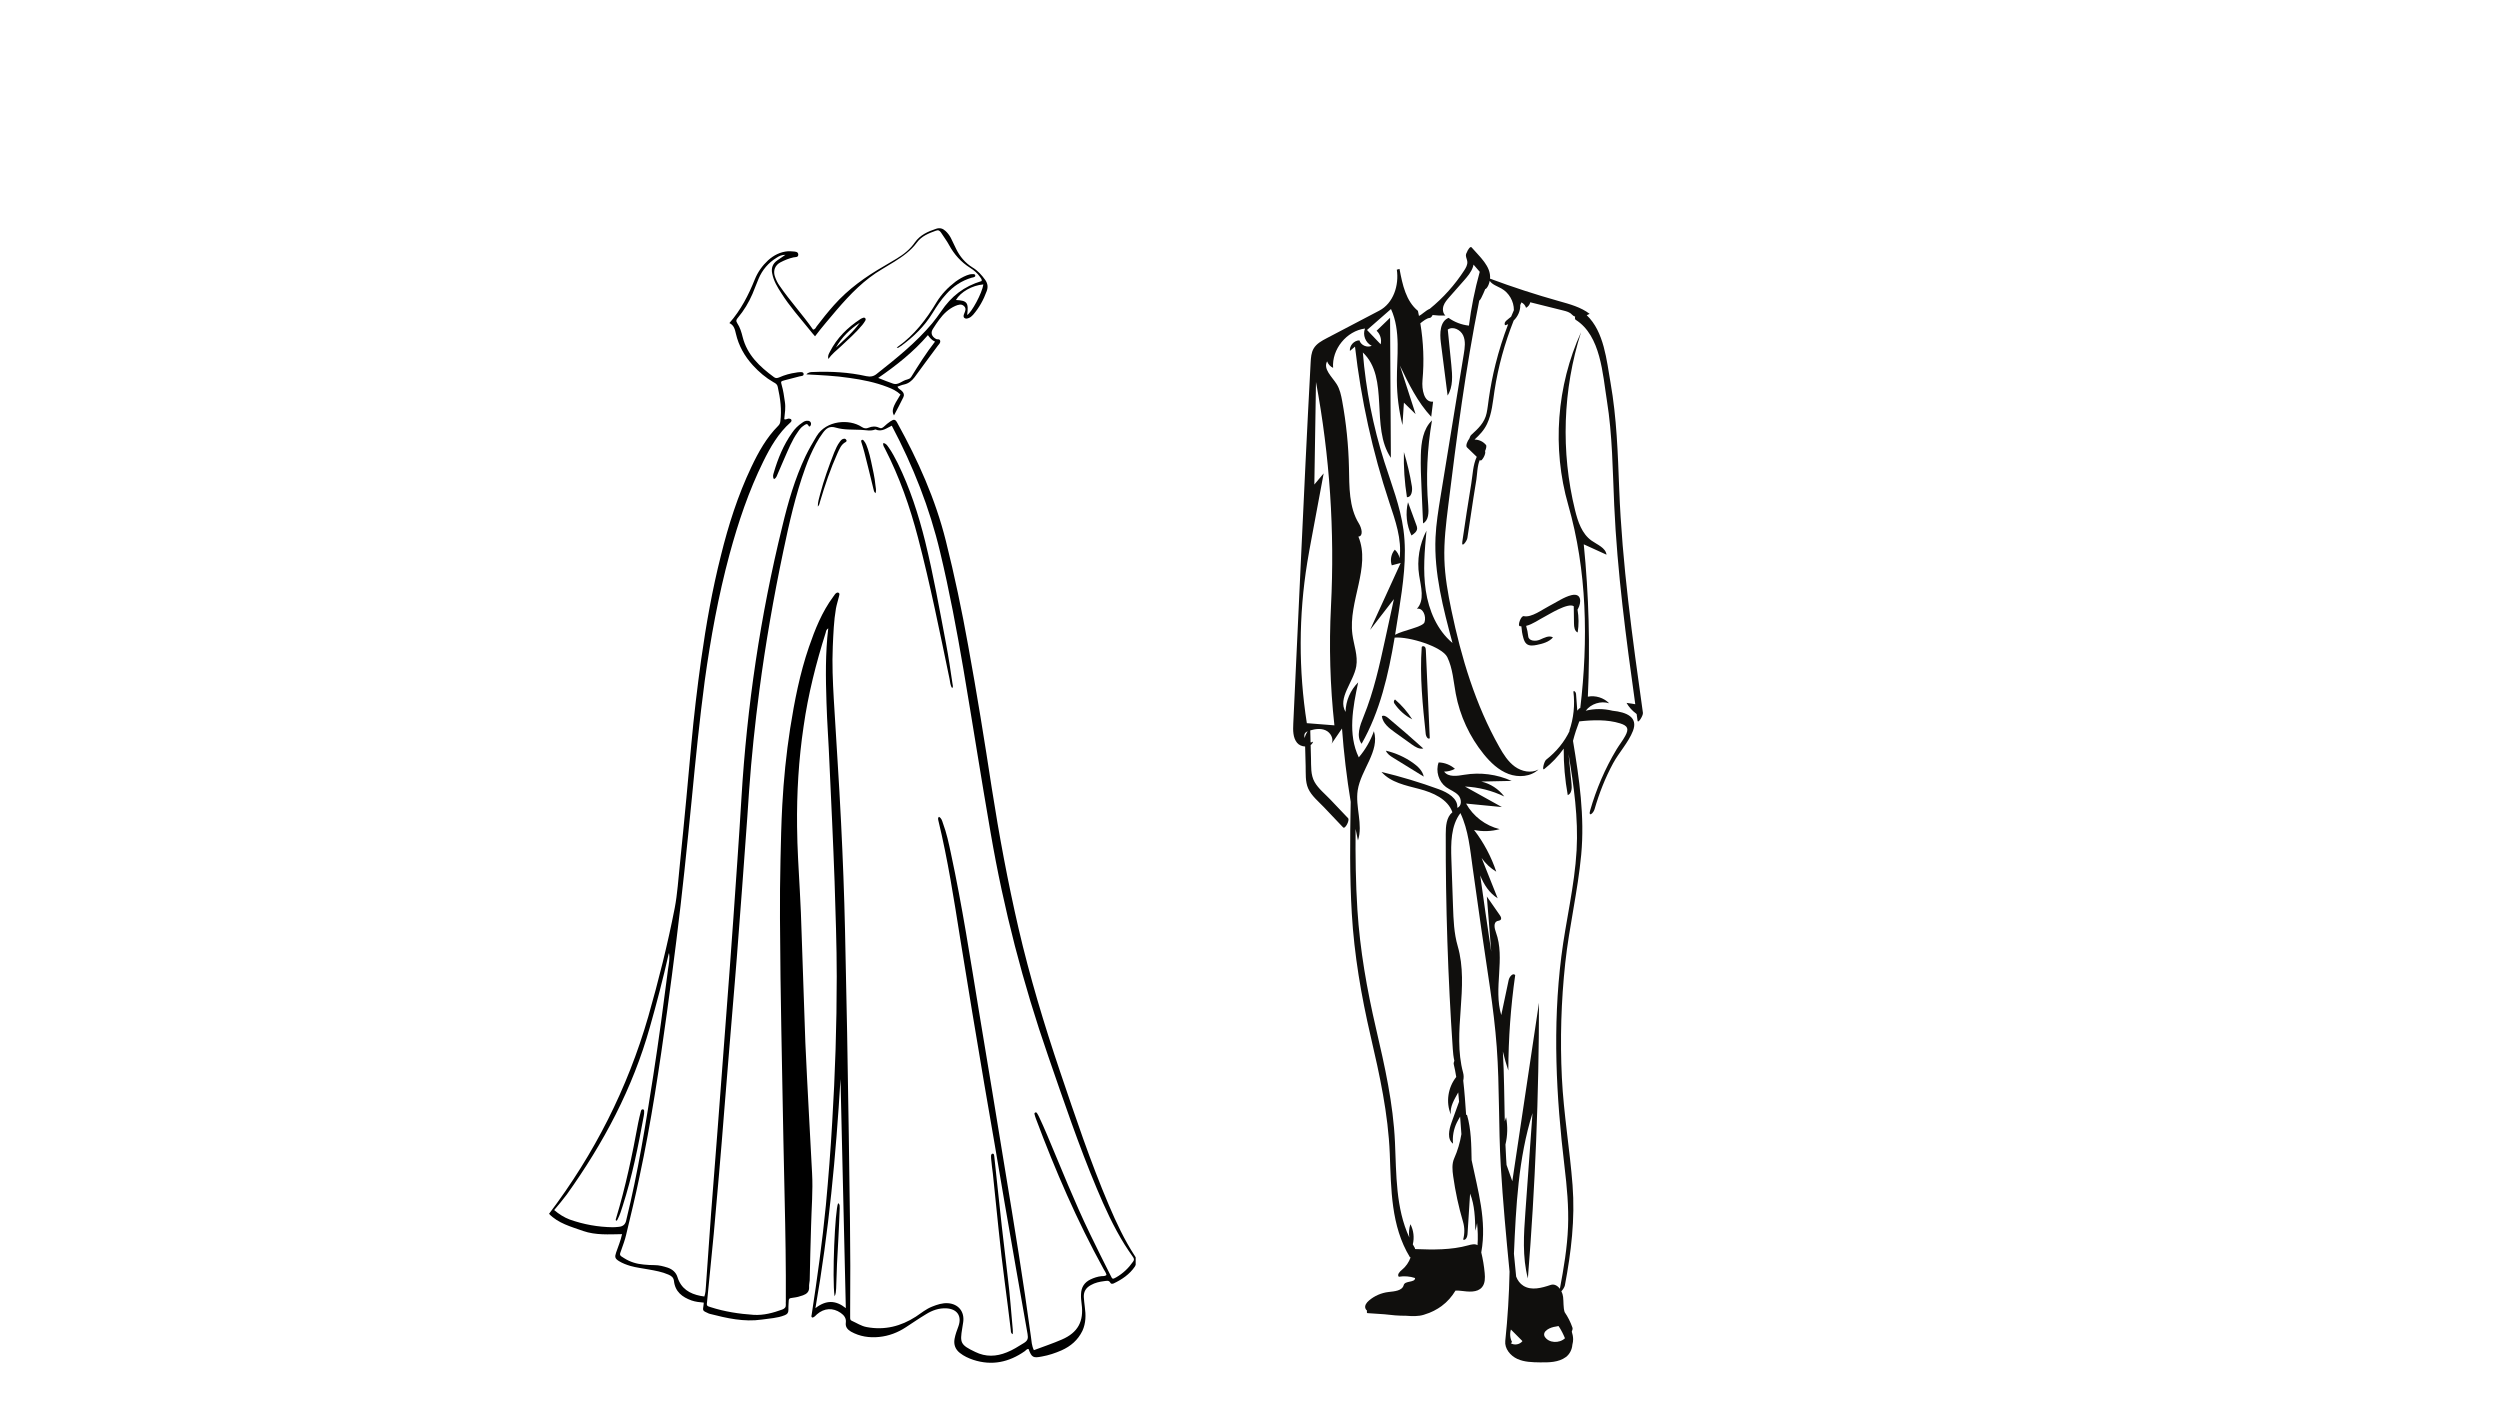 <svg xmlns="http://www.w3.org/2000/svg" xmlns:xlink="http://www.w3.org/1999/xlink" width="1366" zoomAndPan="magnify" viewBox="0 0 1024.5 576" height="768" preserveAspectRatio="xMidYMid meet" version="1.0"><defs><clipPath id="d15ca0b624"><path d="M 224.996 93.039 L 465.398 93.039 L 465.398 559 L 224.996 559 Z M 224.996 93.039 " clip-rule="nonzero"/></clipPath><clipPath id="31e78125a4"><path d="M 529.93 101.238 L 673.27 101.238 L 673.27 558.312 L 529.93 558.312 Z M 529.93 101.238 " clip-rule="nonzero"/></clipPath></defs><g clip-path="url(#d15ca0b624)"><path fill="#000000" d="M 465.082 514.73 C 460.797 508.18 457.48 501.062 454.41 493.867 C 446.809 475.996 440.66 457.559 434.434 439.199 C 427.887 419.793 421.98 400.223 417.371 380.332 C 413.004 361.41 409.449 342.324 406.457 323.16 C 403.465 303.59 400.309 284.02 396.75 264.531 C 394.164 250.141 391.172 235.824 387.613 221.676 C 383.328 204.531 376.211 188.684 367.723 173.316 C 366.914 171.781 366.348 171.699 364.891 172.672 C 364 173.316 363.113 173.965 362.305 174.773 C 361.656 175.34 361.172 175.742 360.199 175.258 C 358.828 174.609 357.371 174.691 355.996 175.258 C 354.945 175.742 354.055 175.582 353.086 174.934 C 348.07 171.621 338.609 172.184 334.648 178.734 C 333.031 181.402 331.492 184.074 330.121 186.902 C 325.754 196.121 322.922 205.906 320.578 215.77 C 311.602 252.324 306.102 289.438 303.84 327.043 C 302.867 343.539 301.656 360.035 300.523 376.531 C 299.633 389.711 298.582 402.812 297.613 415.992 C 296.48 431.355 295.266 446.723 294.133 462.086 C 293.246 473.891 292.273 485.699 291.387 497.422 C 290.656 507.289 290.012 517.156 289.281 527.102 C 289.203 528.477 289.121 529.93 288.637 531.305 C 287.988 531.227 287.586 531.145 287.098 531.062 C 282.57 530.176 279.094 528.07 277.637 523.383 C 277.07 521.441 275.535 520.148 273.676 519.5 C 271.898 518.934 270.117 518.449 268.258 518.449 C 266.723 518.449 265.184 518.367 263.73 518.207 C 260.898 517.965 258.23 517.156 255.805 515.617 C 253.781 514.406 253.781 514.406 254.59 512.305 C 255.32 510.199 256.129 508.098 256.613 505.914 C 258.473 498.07 260.414 490.227 262.031 482.383 C 266.883 459.82 270.277 436.938 273.434 414.051 C 276.02 395.051 278.445 376.047 280.469 356.961 C 281.52 346.934 282.57 336.906 283.543 326.879 C 285.078 310.867 286.695 294.938 288.797 279.008 C 291.223 261.461 294.379 244.156 298.984 227.094 C 302.543 213.992 306.832 201.215 312.812 189.086 C 315.727 183.184 318.961 177.523 323.973 173.074 C 324.297 172.75 324.457 172.43 324.297 172.023 C 324.137 171.621 323.648 171.621 323.328 171.539 C 322.762 171.457 322.195 172.105 321.387 171.781 C 321.629 169.355 322.031 167.012 321.629 164.586 C 321.305 162.32 320.98 159.977 320.336 157.793 C 319.93 156.336 319.93 156.254 321.465 155.852 C 323.57 155.285 325.672 154.801 327.691 154.234 C 328.34 154.07 329.473 154.152 329.312 153.184 C 329.23 152.375 328.18 152.453 327.449 152.535 C 327.047 152.535 326.641 152.617 326.238 152.695 C 323.812 153.02 321.547 153.668 319.363 154.637 C 318.555 154.961 317.91 155.121 317.18 154.559 C 311.359 150.27 306.184 145.5 304.324 138.059 C 303.84 136.121 303.273 134.18 302.141 132.48 C 301.492 131.512 301.734 130.945 302.383 130.215 C 304.891 127.223 306.832 123.988 308.367 120.434 C 309.258 118.41 309.984 116.227 310.875 114.207 C 312.41 110.566 314.918 107.656 318.23 105.633 C 319.203 104.988 320.254 104.422 321.871 104.422 C 320.578 105.309 319.527 106.039 318.555 106.684 C 316.613 108.059 315.969 109.84 316.453 112.102 C 317.02 115.094 318.555 117.602 320.172 120.109 C 323.57 125.527 327.855 130.297 331.898 135.312 C 332.547 136.121 333.191 136.93 334 137.816 C 336.992 133.855 339.984 130.461 342.895 126.98 C 348.395 120.594 354.219 114.527 361.574 110.242 C 363.191 109.273 364.891 108.223 366.508 107.25 C 369.984 105.066 373.301 102.723 375.727 99.406 C 377.668 96.738 380.578 95.605 383.488 94.555 C 384.461 94.152 385.105 94.473 385.672 95.363 C 386.727 97.062 388.02 98.68 388.906 100.379 C 391.012 104.258 393.84 107.414 397.562 109.758 C 399.098 110.727 400.551 111.941 401.605 113.477 C 401.926 113.961 402.492 114.449 402.25 115.176 C 395.055 117.359 389.879 121.32 385.594 127.711 C 384.461 129.406 383.246 130.945 382.035 132.48 C 375.402 140.406 367.316 146.875 359.23 153.262 C 357.938 154.312 356.645 154.477 355.027 154.152 C 347.828 152.535 340.469 152.133 333.109 152.453 C 332.223 152.453 331.25 152.535 330.441 153.426 C 336.508 153.75 342.328 153.992 348.152 154.879 C 353.41 155.609 358.664 156.66 363.68 158.602 C 365.617 159.328 367.48 160.219 369.016 161.672 C 365.781 166.848 365.297 168.305 366.348 170.246 C 367.723 167.656 369.016 165.23 370.227 162.723 C 370.633 161.836 370.391 161.027 369.664 160.297 C 369.098 159.652 368.125 159.41 367.801 158.438 C 368.773 158.113 369.664 157.711 370.551 157.547 C 372.332 157.145 373.625 156.094 374.758 154.637 C 377.91 150.27 381.145 145.984 384.297 141.699 C 384.785 141.051 385.512 140.484 385.27 139.598 C 385.027 138.789 384.137 139.191 383.652 138.949 C 381.711 137.898 381.227 136.281 382.438 134.582 C 383.246 133.371 383.977 132.156 384.863 131.023 C 386.645 128.598 388.746 126.578 391.496 125.363 C 392.707 124.879 394.004 124.395 395.055 125.445 C 396.105 126.414 395.539 127.547 395.133 128.52 C 394.891 129.164 394.648 129.812 395.215 130.297 C 395.781 130.781 396.43 130.539 397.074 130.297 C 397.723 130.055 398.289 129.488 398.773 129.004 C 401.281 126.094 403.059 122.859 404.352 119.301 C 404.918 117.762 404.84 116.309 403.789 114.77 C 402.332 112.75 400.715 110.891 398.531 109.598 C 395.539 107.734 393.355 105.148 391.82 101.996 C 391.09 100.457 390.363 99.004 389.637 97.465 C 389.07 96.414 388.344 95.445 387.453 94.637 C 386.32 93.586 385.105 93.262 383.652 93.746 C 380.254 94.879 377.102 96.254 374.918 99.324 C 372.977 102.156 370.309 104.258 367.48 105.957 C 365.781 107.008 364.082 107.98 362.305 109.031 C 354.703 113.398 347.668 118.41 341.766 125.043 C 339.258 127.871 336.91 130.781 334.648 133.773 C 334.324 134.258 334.082 134.988 333.191 135.07 C 328.906 128.922 323.812 123.426 319.527 117.195 C 318.637 115.984 317.988 114.609 317.504 113.152 C 316.777 110.809 317.668 108.625 319.848 107.492 C 321.547 106.605 323.328 105.875 325.188 105.473 C 325.914 105.309 327.207 105.551 327.129 104.258 C 327.047 103.125 325.914 103.125 325.105 103.047 C 324.379 102.965 323.648 102.965 322.922 102.965 C 319.77 103.207 317.102 104.582 314.754 106.684 C 312.41 108.867 310.551 111.457 309.336 114.449 C 306.75 120.918 303.594 127.062 298.906 132.398 C 300.848 133.289 301.168 135.07 301.574 136.766 C 302.707 141.699 305.133 145.984 308.527 149.703 C 311.035 152.453 313.785 154.801 317.02 156.66 C 317.828 157.062 318.555 157.547 318.719 158.52 C 319.77 163.211 320.414 167.98 319.77 172.75 C 319.688 173.398 319.445 173.965 318.961 174.449 C 314.109 179.301 310.793 185.285 307.883 191.43 C 302.383 202.996 298.5 215.207 295.43 227.66 C 291.871 241.73 289.363 255.961 287.34 270.273 C 285.723 281.84 284.352 293.402 283.297 305.047 C 282.652 312.406 281.922 319.684 281.277 327.043 C 280.387 336.098 279.578 345.156 278.609 354.211 C 277.961 360.195 277.637 366.18 276.508 372.082 C 273.594 387.043 269.875 401.84 265.672 416.559 C 257.18 445.992 243.594 472.84 224.996 497.426 C 228.715 501.305 233.973 502.68 238.984 504.461 C 244.16 506.238 249.496 505.832 254.914 505.754 C 254.348 508.504 253.297 510.848 252.488 513.273 C 251.844 515.133 252.004 515.781 253.703 516.832 C 255.156 517.723 256.695 518.285 258.312 518.773 C 260.816 519.5 263.324 519.742 265.832 520.227 C 268.582 520.715 271.332 521.199 273.918 522.332 C 275.051 522.816 276.02 523.461 276.184 524.918 C 276.668 529.367 279.578 531.551 283.379 532.922 C 284.996 533.488 286.613 533.652 288.395 533.812 C 288.395 534.379 288.312 534.539 288.312 534.785 C 287.988 537.211 287.746 537.047 290.414 538.262 C 290.578 538.34 290.738 538.34 290.898 538.422 C 297.855 540.203 304.891 541.82 312.168 540.766 C 315.32 540.281 318.555 540.203 321.547 538.988 C 322.598 538.586 323.086 538.02 323.086 536.887 C 323.086 535.914 323.086 534.945 323.164 533.977 C 323.246 532.035 323.246 532.035 325.105 531.793 C 326.48 531.629 327.773 531.305 329.066 530.82 C 330.605 530.254 331.656 529.367 331.574 527.504 C 331.492 526.535 331.738 525.566 331.816 524.676 C 331.98 517.234 332.141 509.797 332.383 502.355 C 332.547 495.16 333.191 487.961 332.789 480.766 C 332.383 472.598 331.898 464.512 331.492 456.344 C 331.008 446.723 330.441 437.02 330.039 427.395 C 329.473 412.434 329.066 397.555 328.504 382.598 C 328.34 376.773 328.098 370.953 327.773 365.129 C 327.289 356.316 326.723 347.582 326.641 338.766 C 326.48 325.02 327.289 311.273 329.312 297.688 C 331.172 284.586 334.406 271.812 338.367 259.277 C 338.527 258.629 338.609 257.984 339.418 257.496 C 338.207 267.688 338.367 277.797 338.691 287.82 C 338.934 296.152 339.582 304.398 339.902 312.73 C 340.633 328.82 341.441 344.992 342.008 361.168 C 342.41 374.188 342.895 387.207 342.895 400.223 C 342.895 420.117 342.25 440.012 341.035 459.902 C 340.391 471.223 339.5 482.543 338.449 493.867 C 336.992 508.906 334.891 523.867 332.625 538.746 C 332.547 539.23 332.301 539.715 332.949 539.957 C 333.758 539.797 334.242 539.07 334.809 538.586 C 337.801 535.996 341.359 535.836 344.512 538.02 C 345.887 538.988 346.859 540.203 346.617 541.98 C 346.375 543.758 347.262 544.812 348.719 545.699 C 352.355 547.723 356.238 548.289 360.281 547.883 C 364.246 547.48 367.883 546.105 371.199 543.922 C 373.949 542.141 376.617 540.281 379.445 538.586 C 382.035 536.969 384.785 535.996 387.855 536.16 C 392.223 536.402 394.246 539.312 392.789 543.438 C 392.145 545.133 391.496 546.914 391.172 548.691 C 390.77 551.039 391.496 552.977 393.355 554.434 C 394.973 555.727 396.914 556.617 398.855 557.266 C 406.535 559.77 413.492 558.234 419.961 553.707 C 420.445 553.383 420.77 552.734 421.496 552.816 C 422.789 556.293 423.355 556.617 426.996 555.891 C 429.746 555.402 432.414 554.516 435 553.383 C 438.801 551.684 441.711 549.176 443.574 545.375 C 445.027 542.223 445.027 538.828 444.543 535.512 C 444.383 534.137 444.219 532.844 444.141 531.469 C 444.059 529.203 445.109 527.668 447.051 526.617 C 448.75 525.645 450.609 525.242 452.547 525 C 453.52 524.918 454.41 524.512 455.055 525.727 C 455.297 526.211 455.863 526.133 456.348 525.969 C 459.746 524.352 462.898 522.25 465.082 519.016 C 466.055 517.156 465.973 516.023 465.082 514.73 Z M 383.168 140 C 379.527 144.691 376.453 149.543 373.465 154.395 C 373.219 154.801 372.898 155.121 372.41 155.285 C 372.168 155.367 372.008 155.445 371.766 155.527 C 369.742 155.93 368.125 157.953 366.023 157.227 C 364.082 156.578 362.141 155.77 359.879 154.879 C 367.398 149.703 374.352 144.207 380.254 137.332 C 381.062 138.465 381.871 139.434 383.168 140 Z M 396.348 129.086 C 396.996 123.988 396.348 123.18 391.738 122.938 C 393.68 119.625 398.371 116.953 402.98 116.551 C 402.492 120.109 398.125 128.113 396.348 129.086 Z M 253.539 502.762 C 252.73 502.84 251.922 502.922 251.113 502.922 C 245.051 502.844 239.227 501.789 233.484 499.77 C 231.141 498.879 229.117 497.586 227.098 495.887 C 228.875 493.785 230.656 491.684 232.273 489.5 C 247.312 468.473 259.281 445.992 266.316 420.926 C 269.148 410.98 271.734 401.031 274 391.004 C 274 390.844 274.078 390.762 274.16 390.602 C 274.566 392.785 274.078 395.051 273.758 397.23 C 271.898 411.789 269.957 426.344 267.691 440.898 C 264.617 460.629 261.465 480.363 256.695 499.77 C 256.371 501.711 255.398 502.598 253.539 502.762 Z M 334.164 536.078 C 339.66 504.621 342.574 473.406 344.434 442.191 C 345.16 473.324 345.887 504.461 346.617 536.078 C 342.492 532.762 338.527 532.68 334.164 536.078 Z M 464.355 516.992 C 462.496 519.66 460.23 521.844 457.402 523.461 C 455.945 524.27 455.863 524.27 455.137 522.734 C 452.305 517.074 449.477 511.496 446.727 505.754 C 440.258 492.41 434.84 478.664 429.098 465.078 C 428.047 462.57 426.914 460.062 425.781 457.637 C 425.539 457.152 425.297 456.668 424.973 456.184 C 424.812 455.859 424.488 455.777 424.164 455.941 C 424.004 456.02 423.84 456.344 423.922 456.508 C 424.086 457.152 424.246 457.719 424.488 458.367 C 432.414 479.551 441.391 500.336 452.305 520.148 C 452.711 520.875 453.277 521.602 453.438 522.492 C 452.793 523.059 452.062 522.895 451.336 522.977 C 449.801 523.141 448.344 523.625 446.969 524.27 C 444.383 525.484 443.086 527.504 443.008 530.336 C 442.926 531.711 443.086 533.004 443.25 534.379 C 444.219 541.496 441.711 546.105 435.164 548.934 C 431.441 550.551 427.562 551.848 423.68 553.301 C 422.789 551.441 422.711 549.582 422.469 547.723 C 419.395 525 415.676 502.355 411.953 479.797 C 408.398 458.043 404.84 436.289 401.199 414.539 C 397.641 392.945 394.324 371.273 389.715 349.844 C 388.828 345.641 387.938 341.434 386.402 337.312 C 386.078 336.34 385.836 335.289 384.785 334.723 C 384.219 335.207 384.461 335.773 384.543 336.262 C 388.422 352.27 390.93 368.523 393.516 384.777 C 396.754 404.672 399.988 424.566 403.383 444.375 C 406.215 460.551 408.961 476.805 411.711 493.059 C 414.785 510.93 417.938 528.801 421.094 546.672 C 421.414 548.449 421.172 549.422 419.555 550.391 C 417.293 551.766 415.109 553.219 412.602 554.191 C 408.234 555.969 403.949 556.133 399.664 554.027 C 393.516 551.117 393.355 550.23 394.324 544.324 C 394.488 543.438 394.57 542.629 394.73 541.738 C 395.297 537.531 392.789 534.379 388.504 534.055 C 386.238 533.895 384.055 534.621 382.035 535.43 C 379.527 536.402 377.508 538.098 375.324 539.555 C 369.176 543.516 362.547 545.215 355.188 543.84 C 352.922 543.438 351.062 542.141 349.043 541.254 C 348.395 541.012 348.395 540.445 348.395 539.879 C 348.395 538.828 348.395 537.773 348.395 536.723 C 348.637 512.707 348.152 488.77 347.828 464.754 C 347.426 436.938 346.938 409.121 346.293 381.301 C 345.969 366.586 345.402 351.867 344.676 337.23 C 343.867 320.328 342.652 303.43 341.684 286.445 C 341.277 279.25 340.957 272.055 341.277 264.855 C 341.52 259.68 341.684 254.504 342.574 249.332 C 342.895 247.633 343.461 245.934 343.867 244.234 C 343.945 243.75 344.191 243.266 343.703 242.941 C 343.137 242.617 342.652 243.023 342.25 243.426 C 341.926 243.832 341.684 244.234 341.441 244.559 C 336.832 250.785 334 257.902 331.492 265.18 C 327.773 276.016 325.59 287.258 323.812 298.496 C 322.195 308.926 321.145 319.441 320.578 329.953 C 320.172 337.391 320.012 344.832 319.848 352.27 C 319.445 368.363 319.688 384.375 319.848 400.465 C 320.012 414.617 320.336 428.77 320.578 442.922 C 320.902 459.012 321.145 475.023 321.547 491.117 C 321.871 505.188 322.113 519.258 322.031 533.328 C 322.031 533.73 321.953 534.137 322.031 534.539 C 322.113 535.672 321.629 536.238 320.578 536.645 C 316.777 538.02 312.977 539.07 308.852 538.828 C 302.867 538.422 296.965 537.531 291.223 535.672 C 289.605 535.188 289.523 535.105 289.77 533.328 C 290.656 524.027 291.629 514.73 292.516 505.43 C 293.246 497.504 293.891 489.5 294.621 481.574 C 295.43 472.438 296.156 463.297 296.883 454.082 C 297.531 445.832 298.258 437.504 298.906 429.254 C 299.633 420.199 300.441 411.059 301.168 402.004 C 301.734 395.453 302.223 388.902 302.707 382.434 C 303.676 370.141 304.566 357.852 305.457 345.641 C 306.023 338.363 306.508 331.164 306.992 323.887 C 307.961 310.141 309.418 296.473 311.195 282.891 C 313.703 263.805 317.02 244.801 320.98 225.961 C 323.406 214.398 325.996 202.832 330.039 191.672 C 331.25 188.277 332.707 184.961 334.406 181.809 C 335.215 180.273 336.184 178.816 337.234 177.359 C 338.609 175.5 339.984 174.449 342.574 175.258 C 345.887 176.227 349.363 175.984 352.844 176.148 C 354.781 176.227 356.805 176.793 358.746 175.984 C 361.414 177.199 363.438 175.34 365.457 174.449 C 374.191 191.027 380.984 208.172 385.27 226.285 C 389.07 242.133 392.062 258.145 394.812 274.238 C 398.613 296.637 402.09 319.035 405.969 341.355 C 411.309 372.488 419.234 403.055 429.582 432.895 C 435.891 451.09 442.035 469.363 449.477 487.074 C 452.793 494.996 456.348 502.762 460.879 510.039 C 461.93 511.738 463.062 513.355 464.191 514.973 C 464.84 515.781 464.84 516.348 464.355 516.992 Z M 464.355 516.992 " fill-opacity="1" fill-rule="nonzero"/></g><path fill="#000000" d="M 328.746 173.238 C 327.047 174.367 325.672 175.742 324.539 177.441 C 321.062 182.375 318.797 187.875 317.102 193.695 C 316.859 194.504 316.535 195.395 317.18 196.363 C 318.152 195.879 318.312 195.07 318.637 194.344 C 319.605 192.16 320.496 189.977 321.465 187.793 C 323.086 184.152 324.539 180.434 326.883 177.117 C 327.531 176.148 328.258 175.098 329.312 174.449 C 329.957 174.047 330.766 173.156 331.414 174.609 C 331.574 174.934 331.98 174.773 332.141 174.449 C 332.707 173.48 332.141 172.43 331.008 172.43 C 330.121 172.348 329.391 172.75 328.746 173.238 Z M 328.746 173.238 " fill-opacity="1" fill-rule="nonzero"/><path fill="#000000" d="M 382.117 128.355 C 383.812 125.605 385.594 122.859 387.855 120.434 C 390.688 117.277 394.082 115.016 398.207 113.801 C 398.371 113.719 398.531 113.719 398.691 113.719 C 399.098 113.559 399.742 113.477 399.664 112.91 C 399.582 112.184 398.855 112.344 398.289 112.344 C 397.562 112.344 396.914 112.59 396.188 112.832 C 394.57 113.477 393.031 114.367 391.578 115.418 C 388.504 117.762 385.836 120.512 383.812 123.828 C 379.609 130.863 374.676 137.332 367.801 142.184 C 367.723 142.266 367.723 142.348 367.48 142.59 C 367.965 142.508 368.125 142.508 368.289 142.426 C 368.609 142.184 368.934 141.941 369.258 141.781 C 374.352 138.059 378.801 133.773 382.117 128.355 Z M 382.117 128.355 " fill-opacity="1" fill-rule="nonzero"/><path fill="#000000" d="M 344.594 141.941 C 347.586 139.113 350.738 136.363 353.41 133.129 C 353.895 132.562 354.219 131.996 354.621 131.348 C 354.781 131.105 354.781 130.703 354.621 130.461 C 354.297 130.055 353.895 130.137 353.57 130.297 C 353.246 130.379 353.004 130.539 352.68 130.703 C 347.344 134.18 342.977 138.465 340.066 144.207 C 339.66 145.016 339.094 145.824 339.5 147.117 C 340.957 144.934 342.895 143.559 344.594 141.941 Z M 352.355 132.238 C 349.609 136.121 345.969 139.191 342.574 142.426 C 344.918 138.223 348.312 134.906 352.355 132.238 Z M 352.355 132.238 " fill-opacity="1" fill-rule="nonzero"/><path fill="#000000" d="M 387.695 263.805 C 385.027 249.734 382.52 235.664 379.125 221.836 C 376.375 210.84 372.898 200.004 367.883 189.812 C 366.75 187.629 365.617 185.367 364.164 183.344 C 363.598 182.617 363.191 181.727 361.98 181.566 C 361.738 182.535 362.305 183.184 362.629 183.828 C 368.609 195.473 372.898 207.684 376.211 220.379 C 381.227 239.547 385.105 258.953 389.152 278.359 C 389.395 279.574 389.395 280.867 390.203 282 C 390.688 281.434 390.445 280.867 390.363 280.383 C 389.555 274.883 388.746 269.305 387.695 263.805 Z M 387.695 263.805 " fill-opacity="1" fill-rule="nonzero"/><path fill="#000000" d="M 406.859 480.848 C 408.477 495.805 409.77 510.848 411.793 525.809 C 412.684 532.195 413.41 538.664 414.219 545.055 C 414.301 545.621 414.137 546.348 415.027 546.75 C 415.027 546.105 415.109 545.457 415.027 544.812 C 414.379 537.773 413.895 530.66 413.004 523.625 C 411.309 509.797 409.77 495.887 408.316 481.98 C 407.992 479.23 407.75 476.398 407.426 473.648 C 407.344 473.246 407.344 472.762 406.777 472.762 C 406.375 472.762 406.133 473.246 406.133 473.648 C 406.133 474.215 406.133 474.781 406.215 475.348 C 406.375 477.207 406.617 478.988 406.859 480.848 Z M 406.859 480.848 " fill-opacity="1" fill-rule="nonzero"/><path fill="#000000" d="M 358.02 194.02 C 357.289 190.703 356.723 187.309 355.672 184.074 C 355.27 182.859 354.863 181.648 354.055 180.676 C 353.812 180.352 353.488 180.027 353.086 180.352 C 352.762 180.594 352.922 180.918 353.004 181.242 C 353.41 182.617 353.895 183.992 354.219 185.367 C 355.512 190.379 356.723 195.395 357.938 200.406 C 358.098 200.973 358.098 201.621 358.828 202.105 C 359.148 200.891 358.906 199.84 358.746 198.789 C 358.582 197.09 358.34 195.555 358.02 194.02 Z M 358.02 194.02 " fill-opacity="1" fill-rule="nonzero"/><path fill="#000000" d="M 345.887 179.785 C 345.078 179.867 344.594 180.434 344.191 181 C 343.137 182.375 342.492 183.91 341.844 185.445 C 339.66 191.027 337.641 196.605 336.102 202.43 C 335.699 204.047 335.133 205.664 335.133 207.605 C 335.781 206.957 335.859 206.309 336.023 205.664 C 338.043 198.871 340.309 192.16 343.219 185.691 C 344.027 183.992 344.676 182.133 346.535 181.16 C 346.859 181 347.02 180.676 346.859 180.352 C 346.617 179.949 346.293 179.707 345.887 179.785 Z M 345.887 179.785 " fill-opacity="1" fill-rule="nonzero"/><path fill="#000000" d="M 263.973 455.375 C 263.973 455.051 263.973 454.727 263.566 454.645 C 263.082 454.484 262.84 454.809 262.68 455.211 C 262.273 456.828 261.871 458.445 261.547 460.062 C 259.121 473.246 256.371 486.344 252.488 499.203 C 252.406 499.527 252.164 499.93 252.488 500.254 C 252.895 500.254 252.973 499.852 253.137 499.605 C 254.027 497.91 254.59 496.051 255.156 494.27 C 259.039 482.223 261.547 469.77 263.809 457.316 C 263.973 456.668 263.973 456.02 263.973 455.375 Z M 263.973 455.375 " fill-opacity="1" fill-rule="nonzero"/><path fill="#000000" d="M 343.461 493.059 C 342.168 495.969 340.957 523.867 342.008 531.227 C 342.574 530.254 342.574 529.121 342.652 528.07 C 342.816 521.359 343.137 514.648 343.543 507.938 C 343.785 503.73 343.945 499.445 344.109 495.242 C 344.027 494.512 344.352 493.625 343.461 493.059 Z M 343.461 493.059 " fill-opacity="1" fill-rule="nonzero"/><path fill="#100f0d" d="M 578.453 305.008 C 576.148 303.359 573.844 301.707 571.539 300.055 C 569.191 298.375 566.641 296.363 566.289 293.496 C 567.082 292.973 568.117 293.605 568.852 294.219 C 573.742 298.289 578.547 302.461 583.27 306.73 C 581.551 307.109 579.883 306.035 578.453 305.008 " fill-opacity="1" fill-rule="nonzero"/><path fill="#100f0d" d="M 583.176 214.492 C 582.961 209.676 582.75 204.863 582.535 200.051 C 582.336 195.512 582.133 190.969 582.258 186.426 C 582.398 181.34 583.16 175.805 586.828 172.27 C 584.836 183.828 584.324 195.637 585.301 207.324 C 585.523 209.961 585.504 213.23 583.176 214.492 " fill-opacity="1" fill-rule="nonzero"/><path fill="#100f0d" d="M 583.453 318.254 C 579.281 315.684 575.117 313.113 570.949 310.543 C 569.738 309.797 568.453 308.961 567.941 307.633 C 571.918 308.559 575.711 310.266 579.047 312.633 C 581.035 314.043 582.973 315.859 583.453 318.254 " fill-opacity="1" fill-rule="nonzero"/><path fill="#100f0d" d="M 582.629 265.148 C 582.836 264.676 583.582 264.723 583.918 265.109 C 584.258 265.496 584.293 266.055 584.316 266.566 C 584.848 278.551 585.383 290.539 585.918 302.527 C 585.18 303.133 584.371 301.848 584.273 300.902 C 583.016 289.02 581.766 277.062 582.629 265.148 " fill-opacity="1" fill-rule="nonzero"/><path fill="#100f0d" d="M 580.422 215.152 C 580.582 215.59 580.742 216.035 580.742 216.5 C 580.734 217.805 579.516 218.727 578.418 219.434 C 576.395 215.234 575.883 210.328 576.996 205.805 C 578.137 208.918 579.281 212.035 580.422 215.152 " fill-opacity="1" fill-rule="nonzero"/><path fill="#100f0d" d="M 575.316 185.258 C 576.727 189.852 577.82 194.543 578.586 199.285 C 578.887 201.148 578.445 203.836 576.562 203.746 C 575.582 197.637 575.168 191.438 575.316 185.258 " fill-opacity="1" fill-rule="nonzero"/><path fill="#100f0d" d="M 578.738 294.793 C 575.785 293.27 573.227 290.988 571.379 288.223 C 571.051 287.727 571.191 286.98 571.68 286.645 C 574.418 288.992 576.801 291.746 578.738 294.793 " fill-opacity="1" fill-rule="nonzero"/><path fill="#100f0d" d="M 646.68 249.461 C 648.074 246.91 648.223 242.918 644.031 243.883 C 640.977 244.59 637.75 246.875 634.941 248.293 C 632.188 249.68 627.609 253.195 624.465 252.5 C 623.254 252.234 621.859 256.383 622.75 256.582 C 622.984 256.633 623.223 256.664 623.461 256.68 C 623.566 258.285 623.828 259.887 624.27 261.438 C 624.531 262.352 624.883 263.305 625.629 263.898 C 626.742 264.777 628.344 264.578 629.738 264.297 C 632.188 263.801 634.777 263.098 636.41 261.207 C 634.762 260.238 632.754 261.41 630.996 262.164 C 629.238 262.918 626.477 262.699 626.277 260.797 C 626.125 259.336 625.832 257.895 625.414 256.484 C 628.059 255.844 630.777 253.84 632.93 252.75 C 634.617 251.902 642.598 246.82 644.922 248.434 C 644.953 250.812 644.988 253.191 645.023 255.57 C 645.047 256.957 645.258 258.648 646.531 259.184 C 647.031 256.086 647 252.906 646.469 249.812 C 646.535 249.703 646.602 249.598 646.68 249.461 " fill-opacity="1" fill-rule="nonzero"/><g clip-path="url(#31e78125a4)"><path fill="#100f0d" d="M 601.969 133.445 C 598.977 133.121 596.07 132.016 593.621 130.262 C 590.09 131.684 589.969 136.57 590.453 140.348 C 591.379 147.598 592.305 154.844 593.227 162.09 C 595.527 158.484 595.184 153.863 594.758 149.609 C 594.27 144.762 593.785 139.914 593.301 135.066 C 595.383 133.555 598.535 135.113 599.605 137.449 C 600.672 139.789 600.281 142.504 599.867 145.043 C 596.688 164.559 593.508 184.07 590.324 203.582 C 589.43 209.09 588.531 214.609 588.277 220.184 C 587.617 234.848 591.434 249.305 595.223 263.488 C 588.926 258.227 585.512 250.152 584.289 242.039 C 583.062 233.926 583.816 225.656 584.57 217.484 C 581.672 223.039 580.602 229.527 581.559 235.719 C 582.289 240.445 583.934 246 580.648 249.477 C 583.156 248.957 584.578 252.562 583.766 254.996 C 583.105 256.98 574.844 258.32 571.715 260.137 C 572.23 257.031 572.719 253.926 573.195 250.828 C 574.922 239.66 576.648 228.301 575.137 217.098 C 573.844 207.535 570.238 198.465 567.309 189.266 C 562.684 174.727 559.719 159.652 558.492 144.441 C 569.555 154.891 561.465 175.008 569.98 187.613 C 569.875 168.48 569.762 149.352 569.652 130.219 C 567.812 131.992 565.973 133.766 564.133 135.539 C 565.621 136.918 566.281 139.125 565.793 141.09 C 563.93 139.137 562.07 137.184 560.207 135.23 C 563.48 132.367 566.754 129.5 570.027 126.637 C 574.137 135.648 572.383 146.078 572.441 155.984 C 572.477 162.109 573.246 168.227 574.723 174.172 C 574.926 171.117 575.125 168.059 575.324 165.008 C 576.922 166.57 578.512 168.133 580.109 169.695 C 577.965 163.074 575.824 156.453 573.684 149.828 C 577.254 157.242 580.906 164.781 586.516 170.801 C 586.77 168.738 587.027 166.672 587.281 164.609 C 583.531 165.008 582.594 159.57 582.938 155.812 C 583.648 148.039 583.336 140.18 582.051 132.48 C 583.305 131.535 584.531 130.422 585.996 130.258 C 586.383 130.215 586.773 129.723 587.086 129.09 C 588.824 129.305 590.582 129.391 592.336 129.312 C 591.254 128.359 591.09 126.672 591.555 125.309 C 592.023 123.945 593 122.824 593.949 121.742 C 595.918 119.508 597.883 117.277 599.848 115.047 C 601.379 113.309 602.949 111.5 603.648 109.293 C 603.734 109.012 603.801 108.727 603.855 108.438 C 604.422 109.098 604.996 109.754 605.559 110.422 C 605.766 110.664 606.066 111 606.398 111.391 C 604.387 118.617 602.902 125.996 601.969 133.445 Z M 545.434 248.508 C 544.602 264.758 545.07 281.07 546.84 297.242 C 543.074 296.949 539.305 296.648 535.539 296.355 C 532.129 274.578 532.184 252.266 535.715 230.508 C 536.238 227.273 536.84 224.055 537.438 220.836 L 542.438 193.996 C 541.168 195.516 539.891 197.039 538.617 198.559 C 538.84 184.555 539.066 170.547 539.289 156.543 C 544.945 186.812 547.008 217.754 545.434 248.508 Z M 534.746 302.273 C 534.75 302.352 534.75 302.438 534.754 302.516 C 534.367 301.688 534.371 300.742 535.129 300.125 C 535.355 299.938 535.613 299.801 535.887 299.684 C 535.312 300.516 534.73 301.699 534.746 302.273 Z M 619.176 544.84 C 620.754 546.422 622.328 548 623.902 549.582 C 622.828 550.996 620.633 551.395 619.121 550.457 L 619.637 549.977 C 618.82 548.414 618.652 546.523 619.176 544.84 Z M 637.672 543.609 C 637.996 543.57 638.332 543.496 638.676 543.402 C 638.906 543.758 639.141 544.117 639.379 544.477 C 639.648 544.891 640.629 546.695 641.324 548.414 C 639.086 550.566 634.656 550.5 632.988 547.699 C 631.918 545.496 635.242 543.895 637.672 543.609 Z M 673.27 292.121 C 669 261.664 664.738 231.145 663.551 200.379 C 662.984 185.742 662.539 171.273 659.992 156.812 C 658.387 147.652 657.359 135.918 650.234 129.168 C 650.652 128.992 651.059 128.809 651.441 128.617 C 647.809 125.844 643.258 124.633 638.855 123.398 C 629.32 120.723 619.902 117.652 610.621 114.199 C 611.059 109.117 606.324 105.176 603.043 101.359 C 602.574 100.812 601.539 102.207 601.082 103.488 C 600.828 103.84 600.691 104.324 600.727 104.762 C 600.789 105.602 601.223 106.383 601.305 107.219 C 601.438 108.516 600.734 109.734 600.027 110.828 C 596.191 116.75 591.422 122.07 585.953 126.527 C 585.02 126.922 584.191 127.555 583.383 128.18 C 582.777 128.645 582.164 129.156 581.492 129.461 C 581.355 128.773 581.219 128.074 581.066 127.391 C 576.18 123.355 574.75 116.805 573.52 110.191 C 573.453 110.211 573.383 110.234 573.32 110.254 C 573.309 110.262 573.293 110.27 573.277 110.281 C 573.273 110.273 573.273 110.27 573.27 110.27 C 573.039 110.332 572.816 110.406 572.586 110.469 C 572.535 110.484 572.477 110.488 572.418 110.496 C 573.383 116.957 570.996 124.285 565.23 127.301 C 558.059 131.062 550.879 134.824 543.707 138.586 C 541.66 139.656 539.508 140.828 538.34 142.82 C 537.34 144.52 537.211 146.578 537.102 148.547 C 535.617 175.973 534.336 203.41 533.055 230.844 C 532.031 252.754 531.008 274.668 529.984 296.582 C 529.855 299.297 529.816 302.285 531.531 304.391 C 532.312 305.352 533.605 305.875 534.844 305.914 C 534.914 308.59 534.984 311.266 535.055 313.941 C 535.133 316.906 534.852 320.293 536.078 323.086 C 537.402 326.102 540.363 328.492 542.574 330.816 C 545.191 333.574 547.805 336.324 550.422 339.082 C 551.219 339.918 553.219 336.113 552.449 335.305 C 550.016 332.746 547.59 330.191 545.16 327.633 C 543.07 325.434 540.23 323.152 538.715 320.469 C 537.051 317.523 537.332 313.996 537.246 310.719 C 537.199 308.918 537.152 307.121 537.102 305.32 C 537.582 304.988 537.949 304.52 538.117 303.898 C 537.789 304.152 537.43 304.254 537.074 304.25 C 537.031 302.605 536.988 300.965 536.945 299.32 C 539.008 298.707 541.273 298.41 543.23 299.281 C 545.293 300.195 546.711 302.797 545.672 304.797 C 547.098 302.711 548.527 300.621 549.953 298.535 C 550.688 308.602 551.883 318.637 553.516 328.598 C 553.227 343.832 553.074 359.074 553.961 374.285 C 554.961 391.379 557.832 408.004 561.691 424.656 C 565.391 440.586 568.871 456.398 569.531 472.797 C 570.113 487.27 569.977 502.355 577.746 515.145 C 577.824 515.273 577.945 515.281 578.086 515.223 C 577.391 517.234 576.145 519.059 574.488 520.395 C 573.578 521.121 572.453 522.352 573.227 523.219 C 575.445 522.836 577.754 523.02 579.891 523.738 C 579.977 525.727 575.734 524.707 575.238 526.637 C 574.625 528.992 571.453 529.184 569.035 529.461 C 566.09 529.801 563.25 531.035 560.996 532.965 C 560.059 533.766 559.156 534.938 559.516 536.117 C 559.637 536.512 559.879 536.816 560.184 537.062 C 560.086 537.656 560.129 538.105 560.367 538.121 C 562.676 538.277 564.984 538.43 567.289 538.586 C 570.25 538.949 573.215 539.219 576.188 539.199 C 578.668 539.383 581.234 539.516 583.582 538.762 C 583.656 538.734 583.727 538.699 583.801 538.676 C 586.445 537.934 589.016 536.516 590.754 535.234 C 593.129 533.484 594.996 531.32 596.465 528.883 C 597.25 528.855 598.039 528.898 598.777 528.992 C 601.789 529.367 605.398 529.816 607.332 527.484 C 608.625 525.93 608.609 523.695 608.426 521.68 C 608.164 518.828 607.688 515.996 607.016 513.211 C 607.027 513.176 607.039 513.133 607.047 513.098 C 609.363 500.223 605.645 487.934 603.066 475.41 C 602.938 469.113 602.918 462.805 601.152 456.805 C 601.031 456.828 600.926 456.883 600.82 456.93 C 600.484 452.227 600.191 447.516 599.637 442.844 C 599.859 441.781 599.883 440.703 599.582 439.598 C 595.027 422.797 602.227 404.414 597.363 387.699 C 595.832 382.438 595.633 376.895 595.445 371.422 C 595.223 364.992 594.996 358.562 594.773 352.133 C 594.543 345.574 594.551 338.348 598.48 333.199 C 601.789 340.215 602.438 348.062 603.508 355.66 C 604.688 364.004 605.863 372.34 607.043 380.68 C 609.312 396.754 612.176 412.883 613.367 429.086 C 614.562 445.328 614.055 461.672 615.02 477.941 C 615.875 492.359 617.215 506.742 618.617 521.121 C 618.434 530.602 617.852 540.078 616.859 549.516 C 616.531 552.652 618.922 555.566 621.789 556.883 C 624.656 558.191 627.922 558.258 631.074 558.301 C 634.762 558.352 638.738 558.312 641.699 556.117 C 643.246 554.977 644.211 553.012 644.348 551.113 C 644.57 550.266 644.684 549.441 644.668 548.789 C 644.641 547.715 644.438 546.699 644.117 545.723 C 644.387 545.098 644.539 544.477 644.395 544.07 C 643.586 541.746 642.512 539.641 641.18 537.695 C 640.582 535.758 640.805 533.512 640.555 531.438 C 640.461 530.672 640.211 529.875 639.848 529.148 C 640.426 528.605 641.16 527.418 641.285 526.777 C 643.863 513.117 645.504 499.609 644.434 485.699 C 643.301 470.98 640.785 456.438 640.059 441.676 C 639.285 425.98 639.758 410.223 641.445 394.602 C 643.055 379.742 646.594 365.152 647.98 350.273 C 649.441 334.594 647.18 319.039 644.613 303.602 C 645.316 300.891 646.18 298.23 647.191 295.621 C 647.199 295.621 647.207 295.625 647.211 295.625 C 652.605 295.027 658.688 294.793 663.945 296.445 C 667.172 297.457 667.559 298.742 666.027 301.582 C 664.988 303.516 663.547 305.289 662.414 307.184 C 657.73 314.992 654.156 323.375 651.641 332.121 C 650.801 335.027 652.949 333.363 653.453 331.609 C 655.332 325.094 657.801 318.801 661.031 312.828 C 663.441 308.379 667.332 304.25 669.172 299.547 C 671.398 293.871 666.523 291.836 660.789 291.258 C 657.203 290.371 653.406 290.344 649.824 291.258 C 651.988 288.395 656.027 287.117 659.441 288.207 C 657.223 285.93 653.82 284.875 650.703 285.5 C 651.672 264.688 651.109 243.797 649.023 223.062 C 652.137 224.48 655.246 225.898 658.355 227.316 C 657.961 224.43 654.578 223.227 652.203 221.539 C 648.266 218.746 646.613 213.766 645.457 209.07 C 639.566 185.145 640.43 159.59 647.926 136.113 C 637.895 158.09 635.988 183.664 642.652 206.887 C 650.371 233.809 650.898 262.387 647.594 290.195 C 647.359 290.07 646.84 290.586 646.375 291.23 C 646.203 288.926 646.027 286.625 645.855 284.32 C 645.805 283.688 645.098 282.852 644.773 283.402 C 645.457 288.805 644.879 294.367 643.094 299.512 C 643.164 299.48 643.227 299.434 643.293 299.398 C 641.098 304.051 637.793 308.055 633.613 311.332 C 632.766 311.996 631.781 315.988 632.844 315.152 C 635.941 312.723 638.598 309.902 640.809 306.785 C 640.766 313.172 641.32 319.559 642.465 325.84 C 644.078 325.25 644.195 323.047 644.023 321.336 C 643.613 317.238 643.203 313.141 642.793 309.039 C 644.945 322.066 646.836 335.223 646.094 348.453 C 645.273 363.078 641.656 377.406 639.84 391.918 C 636.215 420.836 637.691 449.207 641.133 478.039 C 642.113 486.246 642.902 494.5 642.582 502.773 C 642.25 511.32 640.816 519.762 639.238 528.148 C 638.285 526.871 636.93 526.07 635.461 526.566 C 631.809 527.801 627.562 528.977 624.293 526.918 C 622.855 526.016 621.918 524.688 621.32 523.148 C 621.012 520.031 620.711 516.918 620.41 513.801 C 621.258 494.375 622.207 474.703 628.02 456.152 C 627.047 469.664 626.078 483.176 625.105 496.688 C 624.449 505.785 623.809 515.074 626.125 523.898 C 629.133 486.324 630.652 448.629 630.676 410.93 C 627.035 435.312 623.391 459.691 619.746 484.066 C 618.957 481.84 618.168 479.609 617.383 477.379 C 617.324 476.492 617.262 475.605 617.211 474.715 C 617.098 472.824 617.012 470.93 616.934 469.035 C 617.809 465.379 617.906 461.539 617.191 457.848 C 616.988 458.398 616.809 458.957 616.652 459.523 C 616.445 449.973 616.398 440.418 615.879 430.891 C 616.504 433.527 617.23 436.137 618.109 438.703 C 618.148 425.625 619.09 412.547 620.93 399.594 C 620.012 398.512 618.531 400.27 618.242 401.66 C 617.23 406.434 616.223 411.203 615.219 415.98 C 611.91 405.062 616.949 392.777 613.027 382.066 C 612.434 380.449 611.938 378.094 613.539 377.465 C 614.035 377.273 614.66 377.309 614.992 376.895 C 615.406 376.379 615.035 375.633 614.66 375.09 C 612.875 372.527 611.09 369.957 609.309 367.387 L 609.812 373.719 C 610.246 379.152 610.68 384.586 611.109 390.016 C 610.309 384.676 609.496 379.336 608.746 374.008 L 606.59 358.742 C 608.105 362.547 610.332 365.961 613.746 368.125 C 611.551 362.617 609.355 357.105 607.16 351.598 C 608.746 353.863 610.805 355.793 613.172 357.223 C 611.113 351.07 608.023 345.262 604.07 340.117 C 607.527 340.844 611.156 340.727 614.562 339.781 C 608.789 338.398 603.672 334.504 600.801 329.305 C 605.691 329.781 610.582 330.258 615.477 330.734 C 610.43 327.93 605.383 325.125 600.336 322.32 C 605.91 322.582 611.422 323.98 616.453 326.402 C 614.148 323.348 610.75 321.141 607.023 320.277 C 611.168 320.191 615.309 320.102 619.453 320.016 C 613.445 317.293 606.625 316.406 600.117 317.492 C 597.191 317.984 593.543 318.605 591.797 316.199 C 593.34 316.199 594.879 315.805 596.234 315.066 C 594.406 313.441 591.992 312.496 589.551 312.445 C 588.254 315.98 589.551 320.297 592.574 322.535 C 594.211 323.746 596.273 324.395 597.645 325.898 C 599.02 327.402 599.121 330.359 597.199 331.035 C 597.531 327.195 593.273 324.762 589.652 323.438 C 581.957 320.625 574.098 318.258 566.133 316.336 C 569.926 320.676 576.059 321.852 581.629 323.324 C 587.199 324.789 593.285 327.418 595.191 332.855 C 592.695 334.906 592.477 338.582 592.469 341.812 C 592.395 371.191 593.359 400.57 595.352 429.879 C 595.461 431.473 595.617 433.141 595.988 434.707 C 595.777 435.238 595.66 435.738 595.73 436.039 C 596.145 437.797 596.484 439.566 596.77 441.34 C 593.395 445.566 592.418 451.691 594.551 456.691 C 594.117 453.527 595.965 450.59 597.586 447.668 C 597.719 448.934 597.824 450.207 597.93 451.477 C 597.902 451.547 597.875 451.613 597.852 451.68 C 596.844 454.48 595.828 457.281 594.82 460.078 C 593.77 462.984 592.969 466.824 595.449 468.672 C 595.16 465.723 595.707 462.695 597.008 460.031 C 597.414 459.203 597.891 458.406 598.359 457.609 C 598.52 459.996 598.68 462.387 598.883 464.77 C 598.324 468.188 597.34 471.535 595.93 474.699 C 594.922 476.953 595.172 479.555 595.512 482.004 C 596.391 488.316 597.738 494.562 599.543 500.676 C 600.242 503.043 600.258 505.605 599.59 507.98 C 600.594 508.469 601.316 506.93 601.387 505.816 C 601.738 500.254 602.09 494.691 602.441 489.133 C 604.34 493.926 604.48 499.207 604.594 504.363 C 604.902 503.332 605.133 502.281 605.301 501.219 C 605.609 504.223 605.707 507.234 605.492 510.266 C 604.418 509.617 602.973 509.98 601.727 510.328 C 594.668 512.297 587.227 512.145 579.891 511.867 C 579.887 511.672 579.855 511.504 579.773 511.371 C 579.484 510.898 579.234 510.414 578.969 509.938 C 579.641 507.184 579.301 504.191 577.988 501.676 C 577.387 503.43 577.254 505.324 577.547 507.148 C 571.941 495.043 572.25 481.297 571.66 468.105 C 570.949 452.223 567.465 436.867 563.883 421.434 C 560.152 405.348 557.309 389.293 556.258 372.789 C 555.555 361.773 555.43 350.734 555.523 339.695 C 555.836 341.277 556.156 342.855 556.488 344.426 C 558.648 337.871 555.336 330.68 556.387 323.855 C 557.688 315.418 565.527 307.801 563.027 299.637 C 561.641 303.551 559.527 307.211 556.832 310.367 C 552.281 300.969 554.387 289.852 556.582 279.641 C 553.391 282.809 551.492 287.246 551.406 291.746 C 548.055 286.016 554.645 279.598 555.793 273.059 C 556.551 268.703 554.789 264.348 554.215 259.961 C 552.461 246.516 561.859 232.414 556.668 219.891 C 558.816 219.723 558.023 216.398 556.887 214.562 C 552.738 207.871 552.977 199.484 552.805 191.609 C 552.605 182.473 551.68 173.352 550.031 164.363 C 549.59 161.941 549.07 159.461 547.746 157.383 C 545.824 154.375 542.152 151.223 543.844 148.078 C 544.273 149.25 545.18 150.234 546.309 150.754 C 545.715 143.141 551.82 135.613 559.391 134.629 C 558.305 137.207 559.598 140.535 562.141 141.695 C 560.262 142.629 557.672 141.488 557.094 139.477 C 554.898 139.488 552.965 141.637 553.184 143.82 C 553.883 143.227 554.582 142.637 555.277 142.043 C 557.75 163.734 562.469 185.164 569.336 205.883 C 571.793 213.301 574.562 220.977 573.539 228.719 C 573.293 227.391 572.598 226.148 571.59 225.25 C 570.09 226.969 569.598 229.516 570.348 231.672 C 571.566 231.352 572.781 231.027 574 230.703 C 569.82 239.848 565.645 248.988 561.465 258.137 C 564.719 253.926 567.973 249.719 571.223 245.516 C 570.047 250.926 568.871 256.336 567.695 261.746 C 565.348 272.555 562.977 283.426 558.793 293.66 C 557.312 297.277 555.676 301.656 557.98 304.812 C 565.547 291.535 568.965 276.457 571.523 261.301 C 577.301 260.773 590.996 264.965 593.105 269.312 C 595.348 273.941 595.625 279.23 596.57 284.285 C 598.262 293.34 602.258 301.953 608.066 309.102 C 610.824 312.488 614.105 315.629 618.191 317.164 C 622.277 318.699 627.301 318.324 630.48 315.336 C 627.469 316.996 623.562 316.164 620.777 314.145 C 617.988 312.121 616.109 309.109 614.418 306.113 C 604.637 288.809 598.84 269.52 594.785 250.059 C 593.352 243.191 592.125 236.25 591.91 229.238 C 591.688 221.867 592.586 214.516 593.492 207.195 C 596.969 179.082 600.59 150.957 606.195 123.199 C 606.559 122.934 606.891 122.34 607.008 122.105 C 607.609 120.91 608.156 119.688 608.656 118.453 C 609.273 118.359 609.863 117.062 610.008 116.703 C 610.238 116.148 610.379 115.609 610.484 115.078 C 611.414 116.578 613.57 117.289 615.242 118.207 C 618.395 119.945 620.422 123.516 620.391 127.105 C 620.004 127.992 619.629 128.879 619.262 129.773 C 617.961 130.957 616.039 131.855 616.754 133.285 C 617.199 133.188 617.629 133.035 618.047 132.855 C 615.988 138.219 614.254 143.695 612.859 149.281 C 611.699 153.906 610.797 158.59 610.121 163.309 C 609.836 165.305 609.637 167.324 609.219 169.301 C 608.379 173.258 605.727 175.66 602.879 178.266 C 602.621 178.504 602.344 179.098 602.125 179.754 C 601.367 180.707 600.484 182.676 601.176 183.344 L 605.176 187.207 C 603.605 190.48 603.492 194.734 602.945 198.043 C 601.633 206.027 600.406 214.027 599.25 222.035 C 598.848 224.84 601.152 221.715 601.332 220.488 C 602.129 214.965 602.957 209.445 603.828 203.934 C 604.223 201.453 604.617 198.973 605.027 196.496 C 605.289 194.918 605.422 190.398 606.461 188.457 C 606.547 188.535 606.629 188.613 606.711 188.695 C 607.16 189.129 609.117 186.031 608.578 184.844 C 609.031 183.875 609.273 182.719 608.965 182.352 C 607.738 180.902 606.129 180.16 604.258 180.141 C 606.285 178.27 608.141 176.359 609.379 173.738 C 611.398 169.48 611.734 164.781 612.434 160.188 C 613.945 150.273 616.625 140.633 620.309 131.348 C 622.027 129.719 623.082 127.355 623.004 124.996 C 623.129 124.715 623.25 124.43 623.379 124.148 C 623.418 124.066 623.445 123.992 623.477 123.914 C 624.379 124.348 625.098 125.172 625.363 126.141 C 626.242 125.695 626.902 124.836 627.105 123.871 C 631.648 125.004 636.195 126.141 640.738 127.273 C 641.977 127.586 643.293 127.938 644.152 128.891 C 644.531 129.316 644.984 129.59 645.484 129.758 C 645.359 130.352 645.395 130.852 645.715 131.055 C 656.027 137.551 656.762 153.355 658.508 164.176 C 660.793 178.379 660.852 192.691 661.504 207.023 C 662.75 234.363 666.352 261.512 670.133 288.594 C 669.691 288.492 669.242 288.426 668.793 288.363 C 668.047 288.258 667.297 288.152 666.551 288.047 C 667.523 289.742 668.855 291.23 670.434 292.395 C 670.512 292.492 670.598 292.57 670.699 292.633 C 670.824 293.535 670.953 294.441 671.074 295.344 C 671.27 296.695 673.422 293.215 673.27 292.121 " fill-opacity="1" fill-rule="nonzero"/></g></svg>